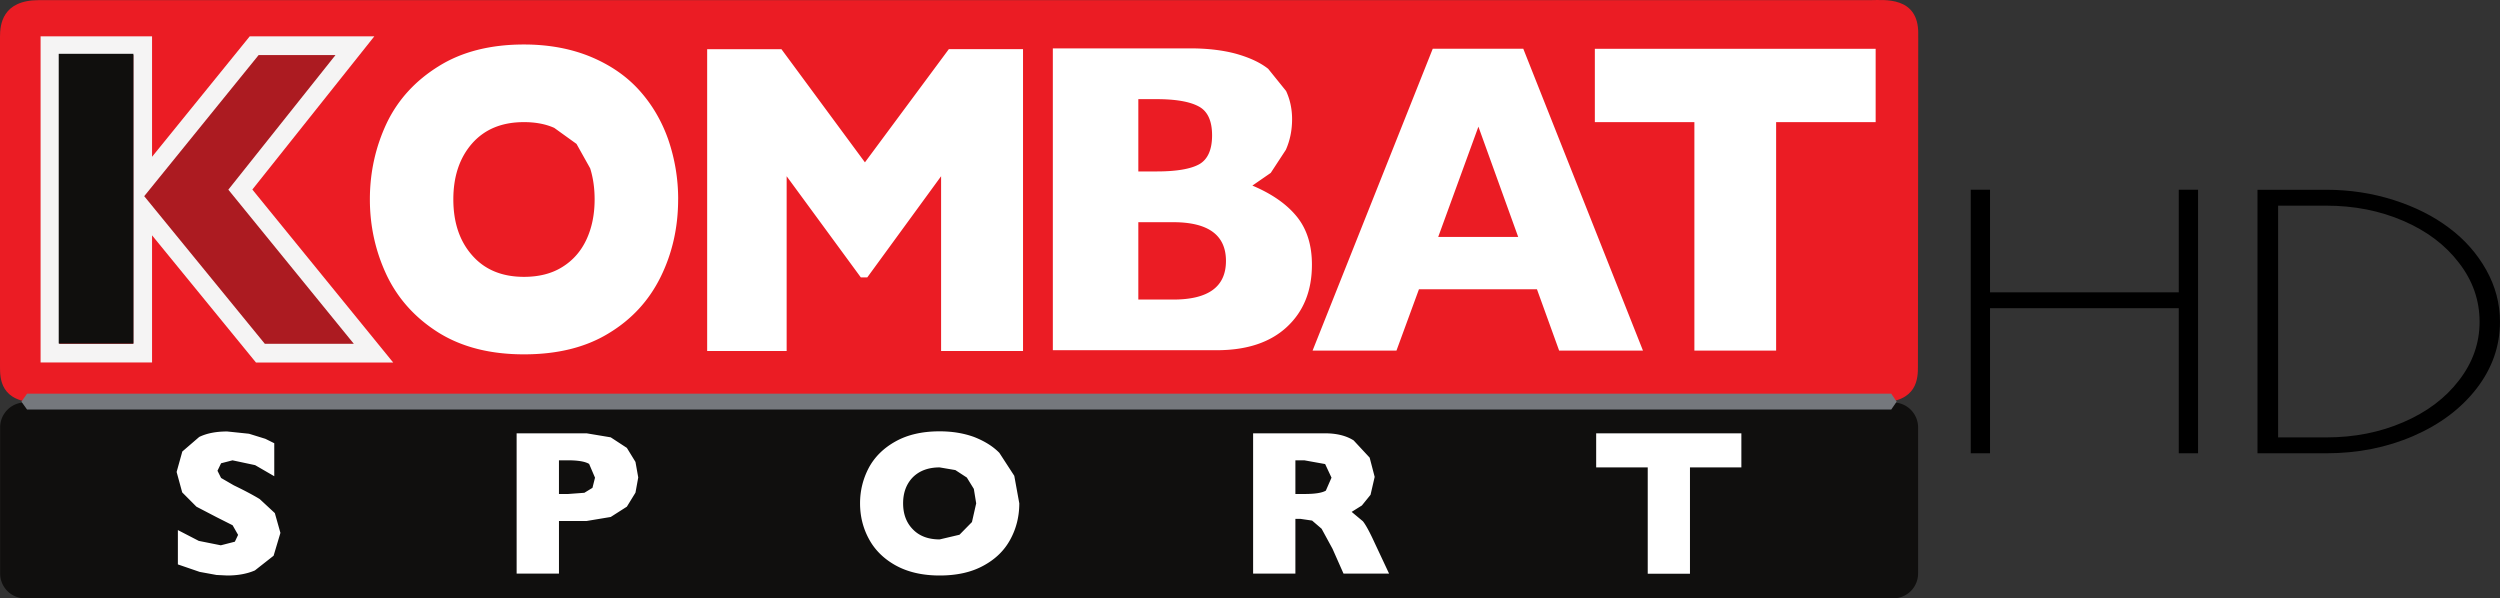 <svg xmlns="http://www.w3.org/2000/svg" height="143.6" width="600" viewBox="0 0 480 114.879">
    <rect x="0" y="0" width="480" height="114.879" fill="#333333" stroke="none"/>
    <path fill="#100f0e" d="M368.273 110.108a4.77 4.77 0 0 1-4.79 4.771H4.795a4.772 4.772 0 0 1-4.77-4.771v-28.04c0-2.642 2.146-4.797 4.77-4.797h358.69a4.792 4.792 0 0 1 4.79 4.797"/>
    <path fill="#eb1c24" d="M368.243 70.292c0 2.284 0 7.004-7.596 7.004H7.374C0 77.296 0 72.625 0 70.34V7.08C0 4.796.382.024 7.486.024h351.707c2.504 0 9.169-.795 9.107 6.44"/>
    <path fill="#eb1c24" d="M5.182 75.833h357.485V1.476H5.182v74.357z"/>
    <path fill="#FFF" d="M53.842 102.312l-1.31 4.387-3.59 2.822c-1.541.667-3.317.974-5.32.974l-2.055-.102-3.227-.59-4.187-1.437v-6.593l4.017 2.078 4.228.847 2.696-.693.621-1.308-1.052-1.847-3.055-1.54-3.89-2.026-2.734-2.745-1.072-3.925 1.093-3.925 3.245-2.797c1.483-.718 3.278-1.051 5.372-1.051l4.189.436 3.145.975 1.704.846v6.337l-3.677-2.13-4.34-.923-2.194.564-.692 1.437.692 1.385 2.435 1.411c2.075 1 3.717 1.873 4.982 2.642l2.904 2.694 1.072 3.797M114.243 91.715l-1.131-2.642c-.772-.462-2.114-.693-4.079-.693h-1.714v6.465h1.755l3.125-.23 1.554-.95.49-1.95m8.3-.051l-.532 2.925-1.654 2.693-3.097 1.976-4.62.77h-5.32v10.107h-8.128V83.198h13.448l4.62.77 3.097 2.026 1.654 2.694.531 2.976M187.428 96.641l-.451-2.77-1.344-2.18-2.204-1.437-3.017-.513c-2.173 0-3.886.64-5.151 1.898-1.242 1.283-1.863 2.95-1.863 5.002s.621 3.72 1.883 5.003c1.245 1.283 2.958 1.924 5.131 1.924l3.81-.898 2.393-2.437.814-3.592m8.276 0c0 2.514-.58 4.849-1.735 6.953-1.151 2.129-2.886 3.796-5.179 5.028-2.306 1.257-5.082 1.873-8.379 1.873-3.335 0-6.152-.667-8.466-1.95-2.306-1.283-4.02-3.002-5.15-5.13-1.114-2.079-1.666-4.337-1.666-6.774 0-2.411.552-4.669 1.665-6.798 1.11-2.078 2.825-3.797 5.13-5.08 2.335-1.308 5.152-1.949 8.487-1.949 2.486 0 4.71.385 6.655 1.103 1.944.77 3.548 1.745 4.81 3.027l2.866 4.413.962 5.284M255.65 91.715l-1.222-2.616-4-.719h-1.713v6.465h1.754c1.994 0 3.338-.205 4.09-.641l1.09-2.489m11.054 18.42h-8.747l-2.114-4.771-2.096-3.848-1.824-1.565-2.284-.334h-.923v10.518h-8.117V83.198h13.83c2.224 0 4.058.462 5.471 1.36l3.076 3.31.962 3.694-.792 3.437-1.663 2.053-1.965 1.23 2.155 1.797c.562.692 1.324 2.103 2.286 4.207M334.343 89.736h-9.869v20.42h-8.11v-20.42h-9.899v-6.542h27.878M114.167 38.276c0-2.18-.29-4.156-.852-5.952l-2.625-4.694-4.279-3.079c-1.665-.744-3.61-1.103-5.813-1.103-4.238 0-7.527 1.36-9.94 4.079-2.415 2.745-3.618 6.336-3.618 10.75 0 4.437 1.203 8.029 3.638 10.774 2.414 2.745 5.73 4.104 9.92 4.104 2.866 0 5.341-.616 7.376-1.898 2.024-1.257 3.568-3.002 4.62-5.26 1.041-2.231 1.572-4.797 1.572-7.721m16.034 0c0 5.413-1.131 10.39-3.376 14.93-2.245 4.541-5.572 8.158-10.023 10.826-4.428 2.694-9.831 4.002-16.203 4.002-6.455 0-11.907-1.385-16.375-4.156-4.458-2.796-7.778-6.465-9.954-10.98-2.162-4.567-3.255-9.44-3.255-14.623 0-5.208 1.092-10.082 3.227-14.622 2.162-4.515 5.5-8.158 9.969-10.929 4.46-2.796 9.94-4.182 16.395-4.182 4.81 0 9.11.821 12.869 2.386 3.786 1.59 6.883 3.746 9.317 6.465 2.437 2.72 4.28 5.875 5.544 9.492a35.117 35.117 0 0 1 1.873 11.39M196.421 67.394H180.69V33.838l-14.171 19.42h-1.242l-14.24-19.42v33.556h-15.262V9.44h14.259l16.033 21.729 16.106-21.73h14.248M235.385 50.102c0-4.95-3.376-7.44-10.131-7.44h-6.696v14.854h6.696c6.755 0 10.13-2.463 10.13-7.414m-2.665-24.115c0-2.796-.862-4.669-2.596-5.566-1.724-.924-4.418-1.386-8.096-1.386h-3.469v13.88h3.548c3.748 0 6.465-.463 8.107-1.36 1.665-.924 2.506-2.797 2.506-5.567m19.17 24.833c0 5.002-1.602 8.978-4.81 11.954-3.206 2.976-7.695 4.464-13.468 4.464h-31.467V9.286h26.336c3.397 0 6.373.36 8.897 1.052 2.517.718 4.551 1.642 6.114 2.873l3.437 4.259c.773 1.667 1.152 3.489 1.152 5.413 0 2.13-.4 4.079-1.193 5.875l-2.904 4.438-3.527 2.437c3.717 1.565 6.562 3.54 8.507 5.926 1.944 2.386 2.927 5.464 2.927 9.261M291.49 45.485l-7.635-21.165-7.717 21.165h15.352zm23.96 21.831h-16.096l-4.258-11.775h-22.658l-4.317 11.775h-16.106l23.07-57.953h17.386M360.125 23.448h-19.11v43.868h-15.693V23.448H306.21V9.364h53.915"/>
    <path fill="#ac1b21" d="M71.71 67.803H49.994L27.398 40.148v27.655H9.588V8.773h17.81v26.399L48.803 8.773h19.34l-21.998 27.63"/>
    <path d="M71.71 67.803H49.994L27.398 40.148v27.655H9.588V8.773h17.81v26.399L48.803 8.773h19.34l-21.998 27.63 25.565 31.4z" stroke="#f5f4f4" stroke-miterlimit="10" stroke-width="3.592" fill="none"/>
    <path fill="#75787d" d="M363.117 78.633H5.195l-1.083-1.514 1.083-1.539h357.922l1.042 1.54"/>
    <path fill="#100f0d" d="M11.275 65.956h14.34V10.33h-14.34v55.627z"/>
    <path d="M418.324 36.434h3.703v50.595h-3.703V59.173h-36.24v27.856h-3.702V36.434h3.702v19.689h36.24v-19.69M437.4 83.981h9.24c5.37 0 10.298-.971 14.787-2.914 4.518-1.943 8.082-4.62 10.693-8.032 2.64-3.411 3.96-7.161 3.96-11.25 0-4.135-1.32-7.908-3.96-11.32-2.611-3.433-6.176-6.121-10.693-8.064-4.489-1.943-9.417-2.914-14.786-2.915h-9.242v44.495m-3.96 3.05V36.436h13.201c4.518 0 8.83.656 12.938 1.966 4.107 1.31 7.657 3.095 10.65 5.354 2.992 2.237 5.368 4.925 7.128 8.065 1.76 3.14 2.64 6.462 2.64 9.964 0 4.654-1.496 8.923-4.488 12.809-2.992 3.863-7.041 6.902-12.146 9.116-5.104 2.214-10.678 3.32-16.721 3.32h-13.202"/>
</svg>
